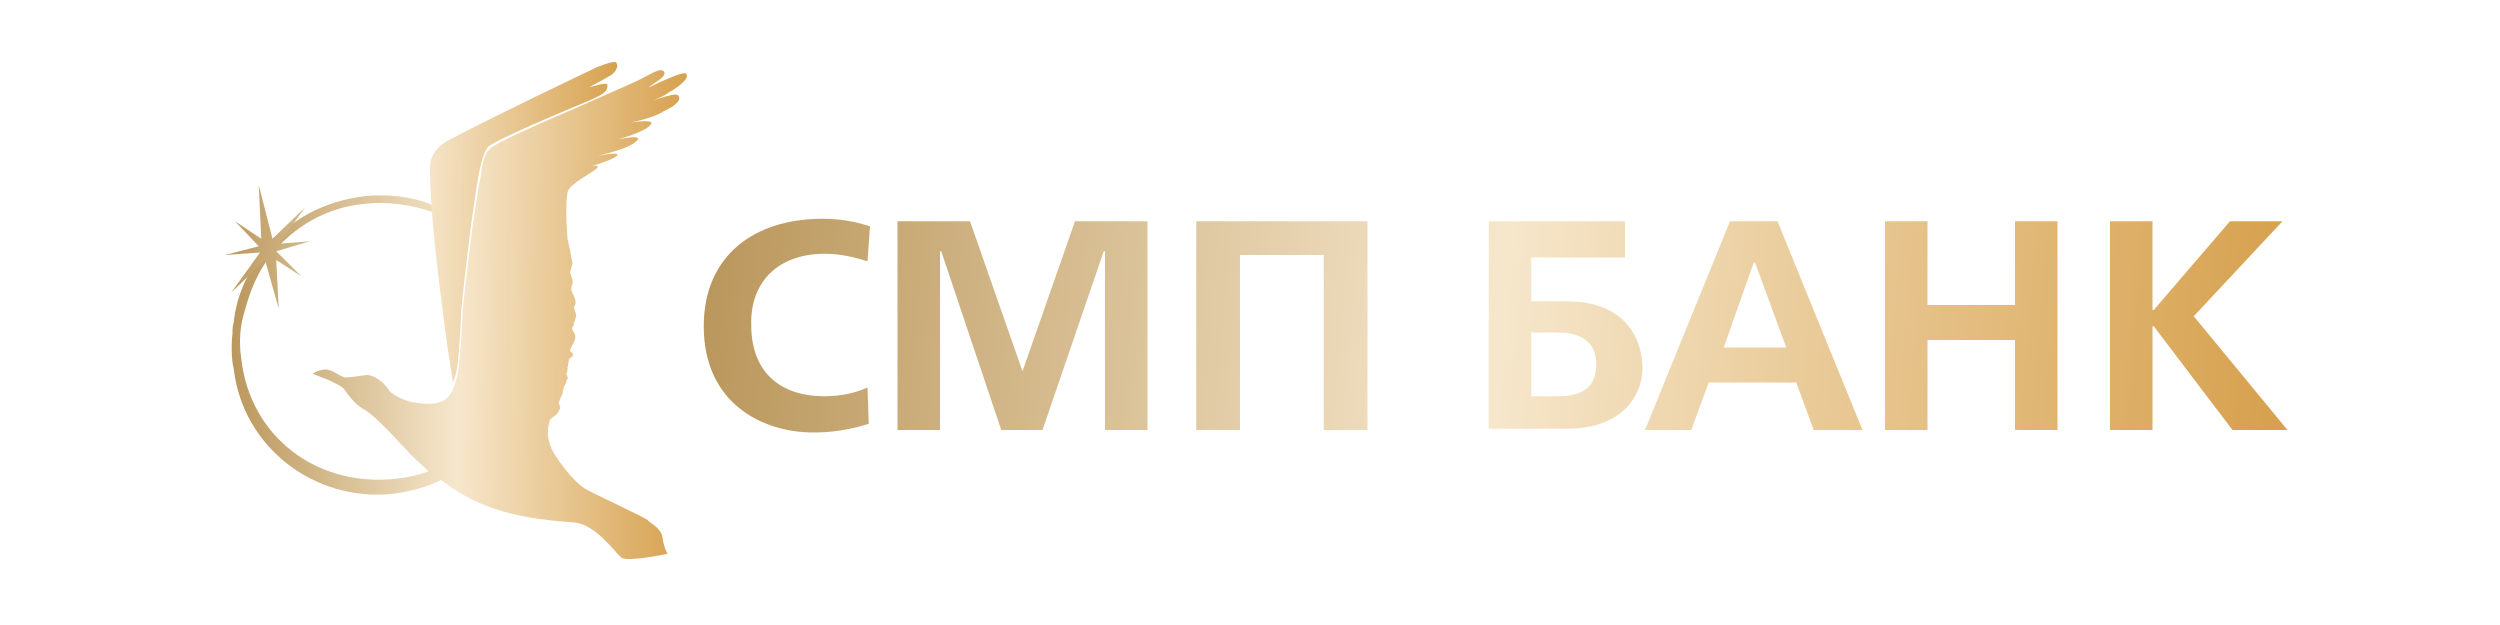 <svg width="256" height="64" viewBox="0 0 256 64" fill="none" xmlns="http://www.w3.org/2000/svg">
<path fill-rule="evenodd" clip-rule="evenodd" d="M84.48 25.984C86.144 25.984 87.552 26.368 88.832 26.752L89.088 23.168C87.424 22.656 86.016 22.4 84.224 22.4C77.312 22.4 72.064 26.112 72.064 33.408C72.064 41.216 77.952 44.288 83.328 44.288C84.992 44.288 87.04 44.032 88.96 43.392L88.832 39.68C87.68 40.192 86.272 40.576 84.352 40.576C80.384 40.576 76.928 38.528 76.928 33.28C76.8 28.928 79.616 25.984 84.48 25.984ZM122.496 44.033H126.976V26.113H135.552V44.033H140.032V22.657H122.496V44.033ZM99.328 22.657L104.704 38.017L110.08 22.657H117.504V44.033H113.152V25.729H113.024L106.752 44.033H102.528L96.384 25.729H96.256V44.033H91.904V22.657H99.328ZM160.383 30.849H156.799V26.369H166.399V22.657H152.447V43.905H160.383C166.655 43.905 168.191 39.937 168.191 37.761C168.191 35.073 166.783 30.849 160.383 30.849ZM159.487 40.577H156.799V34.049H159.487C161.919 34.049 163.455 35.073 163.455 37.249C163.455 39.681 162.047 40.577 159.487 40.577ZM168.447 44.033L177.151 22.657H182.015L190.719 44.033H185.727L183.935 39.169H174.975L173.183 44.033H168.447ZM179.583 26.881L176.511 35.585H182.911L179.711 26.881H179.583ZM206.336 31.233H197.376V22.657H193.024V44.033H197.376V34.817H206.336V44.033H210.688V22.657H206.336V31.233ZM233.728 22.657L224.64 32.385L234.24 44.033H228.608L220.544 33.409H220.416V44.033H216.064V22.657H220.416V31.745H220.544L228.352 22.657H233.728Z" fill="url(#paint0_linear_185_5992)"/>
<path d="M70.272 7.552C70.016 7.168 66.432 8.96 66.432 8.96L66.56 8.832C67.2 8.32 68.352 7.808 67.968 7.296C67.712 7.04 67.328 7.168 65.92 7.936C65.28 8.32 61.952 9.728 58.496 11.264C55.552 12.544 50.432 14.72 50.048 15.36C50.048 15.36 50.048 15.36 49.92 15.488C49.792 15.616 49.792 15.744 49.792 15.744C49.536 16.128 49.408 16.768 49.28 17.536V17.664C49.28 17.792 49.28 17.792 49.28 17.792C49.024 18.816 48.896 20.096 48.64 21.504C48 25.6 47.36 32 47.36 32C47.36 32 47.232 36.352 46.848 38.4C46.72 38.784 46.72 39.04 46.592 39.296C46.592 39.424 46.464 39.552 46.464 39.68C46.336 40.064 46.08 40.448 45.824 40.704C45.056 41.6 43.136 41.344 42.496 41.216C41.216 41.088 39.936 40.192 39.808 39.936C39.68 39.68 38.784 38.528 37.632 38.4C37.248 38.4 35.968 38.656 35.456 38.656C34.944 38.656 34.304 38.016 33.664 37.888C33.024 37.632 32 38.272 32 38.272C32 38.272 34.816 39.296 35.2 39.808C35.584 40.32 36.352 41.472 37.376 41.984C38.4 42.496 41.984 46.464 41.984 46.464C41.984 46.464 42.752 47.232 43.904 48.256C42.88 48.64 41.728 48.896 40.576 49.024C32.384 49.92 25.6 44.672 24.704 36.736C24.448 34.944 24.576 33.28 25.088 31.744C25.6 29.824 26.368 27.904 27.648 26.24C30.08 23.168 33.408 21.248 37.376 20.864C39.808 20.608 42.24 20.992 44.416 21.76C44.416 21.504 44.416 21.248 44.288 20.992C42.112 20.096 39.68 19.84 37.248 20.096C33.28 20.608 29.696 22.4 27.136 25.6C25.344 27.776 24.192 30.336 23.936 33.024C23.808 33.408 23.808 33.664 23.808 34.176C23.68 35.072 23.68 36.864 23.936 37.76C24.832 45.696 32.128 51.456 40.32 50.56C41.984 50.304 43.648 49.92 45.184 49.152C46.336 50.048 47.744 50.944 49.28 51.584C53.12 53.248 57.728 53.376 58.88 53.504C61.056 53.76 62.976 56.576 63.616 57.088C64.256 57.6 68.352 56.704 68.352 56.704C68.352 56.704 67.968 56.064 67.84 55.04C67.712 54.016 66.432 53.504 66.304 53.248C66.048 52.992 60.8 50.56 59.904 50.048C59.136 49.536 57.984 48.384 56.832 46.592C55.68 44.8 56.192 43.392 56.32 43.008C56.576 42.624 56.96 42.624 57.216 42.112C57.472 41.6 57.344 41.6 57.216 41.344C57.216 41.088 57.344 40.96 57.472 40.576C57.728 40.192 57.6 40.192 57.6 40.192C57.6 40.192 57.6 40.192 57.728 39.68C57.856 39.168 57.728 39.68 57.856 39.424C57.984 39.168 57.984 39.168 57.984 39.168C57.984 39.168 57.984 38.912 58.112 38.784C58.24 38.656 57.984 38.4 57.984 38.272C58.112 38.016 58.112 38.016 58.112 37.632C58.24 37.248 58.112 37.376 58.24 36.992C58.24 36.608 58.368 36.736 58.624 36.48C58.88 36.224 58.368 35.968 58.368 35.968C58.368 35.968 58.368 35.712 58.752 35.072C59.136 34.304 58.752 35.072 58.88 34.688C59.008 34.304 58.752 34.048 58.624 33.792C58.496 33.408 58.752 33.536 58.752 33.152C58.88 32.768 58.752 33.152 58.88 32.768C59.008 32.384 59.008 32.256 59.008 32.256L58.752 31.488C58.752 31.488 58.752 31.488 58.88 31.232C59.008 30.976 58.88 30.592 58.88 30.592L58.496 29.696C58.496 29.696 58.496 29.312 58.624 29.056C58.752 28.8 58.368 27.904 58.368 27.904L58.624 27.008L58.368 25.6L58.112 24.448C58.112 24.448 57.984 22.656 57.984 22.016C57.984 21.376 57.984 20.48 58.112 19.712C58.24 18.816 60.8 17.664 61.184 17.152C61.44 16.64 59.648 17.28 59.648 17.28C59.648 17.28 62.976 16.384 63.232 15.872C63.36 15.488 61.056 16 61.056 16C60.8 16.128 61.056 16 61.056 16C61.952 15.744 64.384 15.232 65.152 14.464C66.048 13.696 63.488 14.208 63.104 14.336C63.488 14.208 66.304 13.44 66.688 12.672C66.944 12.16 64.64 12.544 64.64 12.544C65.792 12.288 67.2 11.904 67.968 11.392C69.632 10.624 69.76 9.984 69.376 9.728C68.992 9.472 66.304 10.496 66.304 10.496C66.176 10.496 66.176 10.496 66.176 10.624C66.304 10.624 66.304 10.496 66.304 10.496C67.072 10.24 67.968 9.856 68.48 9.472C69.376 8.96 70.656 8.064 70.272 7.552ZM65.92 9.216C66.048 9.088 66.176 9.088 66.304 8.96C66.176 9.088 66.048 9.088 65.92 9.216Z" fill="url(#paint1_linear_185_5992)"/>
<path d="M63.104 6.4C62.848 6.144 61.056 6.912 61.056 6.912C61.056 6.912 50.816 11.776 46.208 14.208C45.184 14.72 44.032 15.616 44.032 17.152C44.032 22.144 45.056 29.696 45.568 33.664C46.08 37.632 46.464 39.168 46.336 39.296C46.336 39.168 46.592 38.784 46.72 38.144C47.104 36.096 47.232 31.744 47.232 31.744C47.232 31.744 47.872 25.344 48.512 21.12C48.896 18.304 49.28 16 49.92 15.104C50.304 14.464 58.624 11.008 60.16 10.368C61.952 9.6 62.208 9.344 62.208 8.704C62.208 8.32 60.288 8.96 60.288 8.96C60.288 8.96 61.952 8.064 62.592 7.68C63.104 7.296 63.36 6.784 63.104 6.4ZM28.544 24.96L31.232 21.248L27.904 24.448L26.496 18.944L26.752 24.448L24.064 22.656L26.496 25.216L23.04 26.112L26.624 25.856L23.68 29.952L27.136 26.624L28.544 31.616L28.288 26.624L30.848 28.288L28.288 25.728L31.744 24.704L28.544 24.96Z" fill="url(#paint2_linear_185_5992)"/>
<defs>
<linearGradient id="paint0_linear_185_5992" x1="72.064" y1="33.375" x2="231.308" y2="46.727" gradientUnits="userSpaceOnUse">
<stop stop-color="#BA975C"/>
<stop offset="0.505" stop-color="#F6E7CC"/>
<stop offset="1" stop-color="#D7A250"/>
</linearGradient>
<linearGradient id="paint1_linear_185_5992" x1="23.724" y1="32.28" x2="69.816" y2="32.766" gradientUnits="userSpaceOnUse">
<stop stop-color="#BA975C"/>
<stop offset="0.505" stop-color="#F6E7CC"/>
<stop offset="1" stop-color="#D7A250"/>
</linearGradient>
<linearGradient id="paint2_linear_185_5992" x1="23.04" y1="22.867" x2="62.748" y2="23.415" gradientUnits="userSpaceOnUse">
<stop stop-color="#BA975C"/>
<stop offset="0.505" stop-color="#F6E7CC"/>
<stop offset="1" stop-color="#D7A250"/>
</linearGradient>
</defs>
</svg>
